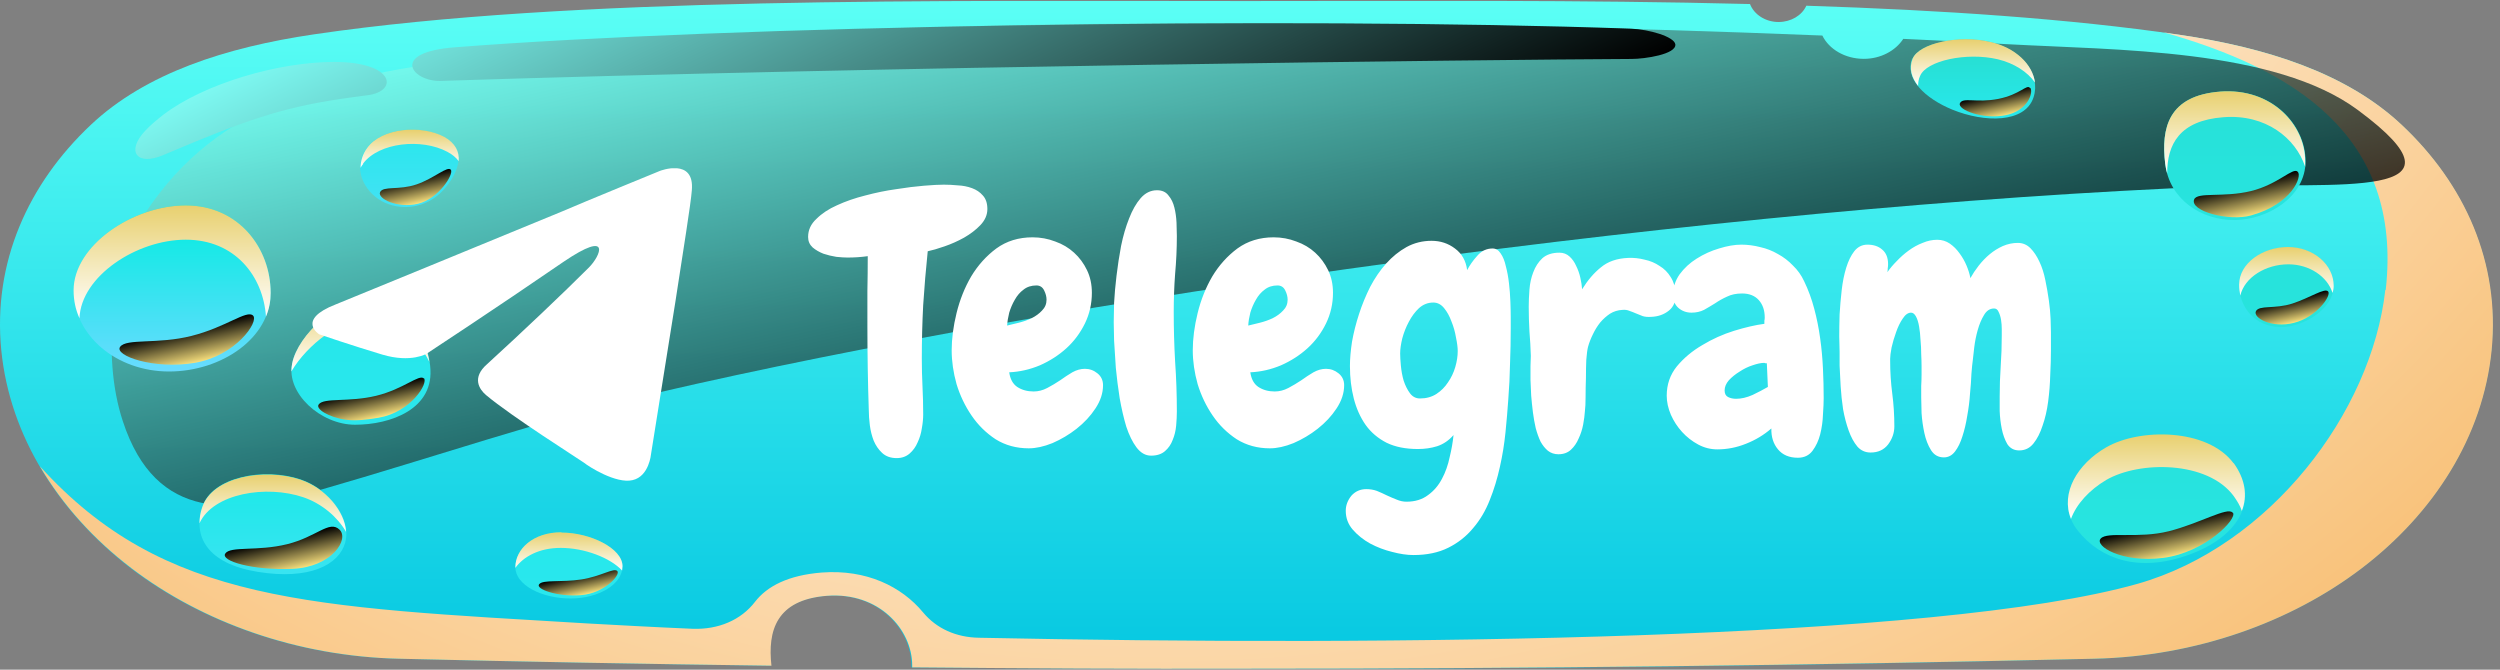 <svg width="112" height="30" viewBox="0 0 112 30" fill="none" xmlns="http://www.w3.org/2000/svg">
<rect x="0" y="0" width="112" height="30" fill="#808080" stroke="none"/>
<path fill-rule="evenodd" clip-rule="evenodd" d="M55.824 29.958C50.833 29.958 45.823 29.943 40.832 29.898C40.832 29.869 40.832 29.839 40.832 29.809C40.832 28.198 39.343 26.514 37.013 26.692C34.736 26.871 34.369 28.258 34.526 29.824C28.974 29.749 23.404 29.645 17.835 29.511C13.298 29.406 9.042 27.885 5.854 25.455C2.649 22.98 0.442 19.565 0.057 15.688C-0.328 11.752 1.266 8.233 4.068 5.594C6.537 3.268 10.128 2.12 14.069 1.538C25.611 -0.162 42.023 0.047 55.824 0.047C63.005 0.047 70.87 -0.013 78.401 0.181C78.576 0.643 79.084 0.986 79.68 0.986C80.24 0.986 80.73 0.688 80.923 0.256C86.966 0.45 92.71 0.837 97.597 1.553C101.538 2.134 105.129 3.268 107.598 5.609C110.401 8.248 111.994 11.767 111.609 15.688C111.224 19.565 109.017 22.995 105.794 25.455C102.606 27.885 98.35 29.406 93.814 29.511C81.133 29.824 68.487 29.973 55.842 29.958H55.824Z" fill="url(#paint0_linear_0_10293)"/>
<path style="mix-blend-mode:multiply" fill-rule="evenodd" clip-rule="evenodd" d="M106.862 12.989C106.249 18.477 101.695 24.471 95.758 26.156C86.79 28.69 62.427 28.959 43.861 28.571C42.828 28.556 41.952 28.154 41.356 27.438C40.393 26.275 38.817 25.5 36.82 25.649C35.314 25.768 34.368 26.26 33.825 26.961C33.195 27.781 32.179 28.213 31.023 28.169C29.254 28.094 27.677 28.005 26.311 27.93C13.841 27.184 7.36 27.035 1.79 20.892C2.806 22.622 4.208 24.172 5.889 25.455C9.077 27.885 13.333 29.406 17.869 29.511C23.439 29.645 29.009 29.749 34.561 29.824C34.386 28.258 34.771 26.871 37.048 26.692C39.377 26.514 40.866 28.198 40.866 29.809C40.866 29.839 40.866 29.868 40.866 29.898C45.858 29.943 50.867 29.973 55.859 29.958C68.522 29.958 81.15 29.809 93.831 29.511C98.367 29.406 102.623 27.885 105.811 25.455C109.034 22.994 111.241 19.565 111.626 15.688C112.011 11.752 110.418 8.248 107.615 5.609C105.146 3.283 101.555 2.134 97.614 1.553C97.386 1.523 97.159 1.493 96.931 1.448C102.606 3.059 107.668 5.981 106.88 12.989H106.862Z" fill="url(#paint1_radial_0_10293)"/>
<path style="mix-blend-mode:screen" opacity="0.75" fill-rule="evenodd" clip-rule="evenodd" d="M6.52 9.525C5.066 11.717 4.506 15.862 5.504 18.874C6.993 23.407 10.461 23.064 14.402 21.931C19.393 20.499 24.35 18.784 29.464 17.592C47.592 13.387 76.579 9.256 99.349 8.347C104.673 8.138 111.154 9.018 105.636 4.932C101.923 2.174 94.795 2.248 89.926 1.98C88.454 1.891 86.895 1.816 85.267 1.741C84.916 2.278 84.251 2.636 83.498 2.636C82.657 2.636 81.939 2.204 81.641 1.592C62.883 0.832 37.276 0.608 21.618 2.547C14.664 3.426 9.778 4.619 6.52 9.525Z" fill="url(#paint2_linear_0_10293)"/>
<path style="mix-blend-mode:screen" fill-rule="evenodd" clip-rule="evenodd" d="M14.962 2.775C12.475 2.775 9.147 3.745 7.308 5.146C7.028 5.37 6.748 5.594 6.502 5.862C5.644 6.771 6.117 7.457 7.308 6.95C11.021 5.37 12.58 4.848 15.172 4.445C15.575 4.386 15.995 4.326 16.468 4.266C17.869 4.088 17.677 2.775 14.98 2.775H14.962ZM20.374 2.119C17.432 2.343 18.465 3.655 19.726 3.625C39.5 2.984 66.683 2.671 73.094 2.641C73.689 2.641 75.108 2.432 75.055 1.985C75.003 1.642 73.882 1.314 73.059 1.284C57.576 0.733 32.565 1.165 20.374 2.119Z" fill="url(#paint3_linear_0_10293)"/>
<path fill-rule="evenodd" clip-rule="evenodd" d="M8.324 9.202C10.688 9.202 12.125 11.111 12.125 13.124C12.125 15.137 9.935 16.643 7.571 16.643C5.206 16.643 3.297 15.017 3.297 13.004C3.297 10.991 5.96 9.202 8.324 9.202Z" fill="url(#paint4_linear_0_10293)"/>
<path fill-rule="evenodd" clip-rule="evenodd" d="M19.884 6.13C20.917 6.682 20.602 7.711 19.831 8.546C19.06 9.366 17.904 9.456 17.099 9.008C16.293 8.561 15.768 7.502 16.433 6.623C17.081 5.743 18.85 5.579 19.884 6.13Z" fill="url(#paint5_linear_0_10293)"/>
<path fill-rule="evenodd" clip-rule="evenodd" d="M15.47 24.292C15.19 25.321 13.841 25.992 11.547 25.619C9.252 25.246 8.639 24.009 9.06 22.711C9.515 21.34 11.845 20.937 13.456 21.474C14.787 21.921 15.75 23.263 15.47 24.277V24.292Z" fill="url(#paint6_linear_0_10293)"/>
<path fill-rule="evenodd" clip-rule="evenodd" d="M16.416 13.407C17.642 13.437 19.061 14.451 19.271 16.389C19.498 18.342 17.467 19.028 15.908 19.028C14.349 19.028 12.808 17.597 13.088 16.285C13.351 14.973 15.19 13.392 16.416 13.407Z" fill="url(#paint7_linear_0_10293)"/>
<path fill-rule="evenodd" clip-rule="evenodd" d="M25.155 23.845C23.877 23.845 23.088 24.605 23.088 25.41C23.088 26.215 24.279 26.812 25.558 26.812C26.837 26.812 27.888 26.171 27.888 25.365C27.888 24.56 26.434 23.859 25.155 23.859V23.845Z" fill="url(#paint8_linear_0_10293)"/>
<path style="mix-blend-mode:multiply" fill-rule="evenodd" clip-rule="evenodd" d="M3.56 14.257C3.63 12.378 6.117 10.738 8.324 10.738C10.531 10.738 11.792 12.378 11.915 14.182C12.055 13.854 12.125 13.496 12.125 13.124C12.125 11.111 10.688 9.202 8.324 9.202C5.96 9.202 3.297 10.991 3.297 13.004C3.297 13.452 3.385 13.869 3.56 14.257Z" fill="url(#paint9_linear_0_10293)"/>
<path style="mix-blend-mode:multiply" fill-rule="evenodd" clip-rule="evenodd" d="M16.416 13.407C15.19 13.377 13.351 14.958 13.088 16.285C13.07 16.404 13.053 16.523 13.053 16.642C13.771 15.42 15.312 14.272 16.433 14.287C17.466 14.316 18.622 14.958 19.235 16.21C18.938 14.391 17.589 13.437 16.398 13.422L16.416 13.407Z" fill="url(#paint10_linear_0_10293)"/>
<path style="mix-blend-mode:multiply" fill-rule="evenodd" clip-rule="evenodd" d="M16.258 7.338C16.976 6.369 18.903 6.19 20.041 6.801C20.269 6.921 20.427 7.055 20.549 7.219C20.584 6.801 20.409 6.414 19.901 6.13C18.868 5.579 17.099 5.728 16.451 6.622C16.24 6.906 16.153 7.219 16.153 7.517C16.188 7.457 16.223 7.398 16.275 7.338H16.258Z" fill="url(#paint11_linear_0_10293)"/>
<path style="mix-blend-mode:multiply" fill-rule="evenodd" clip-rule="evenodd" d="M13.456 21.488C11.844 20.952 9.515 21.354 9.06 22.726C8.972 22.965 8.937 23.218 8.937 23.442C9.55 22.1 11.932 21.712 13.596 22.279C14.419 22.562 15.12 23.158 15.505 23.829C15.453 22.905 14.577 21.861 13.456 21.488Z" fill="url(#paint12_linear_0_10293)"/>
<path style="mix-blend-mode:multiply" fill-rule="evenodd" clip-rule="evenodd" d="M25.155 23.845C23.877 23.845 23.088 24.605 23.088 25.41C23.088 25.41 23.088 25.425 23.088 25.44C23.456 24.933 24.157 24.545 25.12 24.545C26.171 24.545 27.327 24.978 27.87 25.559C27.87 25.5 27.888 25.425 27.888 25.365C27.888 24.56 26.434 23.859 25.155 23.859V23.845Z" fill="url(#paint13_linear_0_10293)"/>
<path style="mix-blend-mode:screen" fill-rule="evenodd" clip-rule="evenodd" d="M11.336 14.137C11.617 14.406 10.566 15.942 8.727 16.255C6.888 16.568 5.101 15.927 5.381 15.539C5.662 15.151 7.063 15.435 8.587 15.047C10.128 14.659 11.056 13.869 11.336 14.137Z" fill="url(#paint14_linear_0_10293)"/>
<path style="mix-blend-mode:screen" fill-rule="evenodd" clip-rule="evenodd" d="M18.99 16.941C19.201 17.149 18.43 18.462 16.959 18.715C16.433 18.805 15.943 18.864 15.505 18.805C14.717 18.7 14.121 18.312 14.279 18.119C14.507 17.805 15.627 18.029 16.854 17.731C18.08 17.433 18.78 16.747 18.99 16.956V16.941Z" fill="url(#paint15_linear_0_10293)"/>
<path style="mix-blend-mode:screen" fill-rule="evenodd" clip-rule="evenodd" d="M20.199 7.607C20.339 7.801 19.656 8.904 18.728 9.128C17.8 9.351 16.889 8.889 17.029 8.606C17.169 8.322 17.87 8.531 18.658 8.263C19.446 7.994 20.059 7.413 20.199 7.607Z" fill="url(#paint16_linear_0_10293)"/>
<path style="mix-blend-mode:screen" fill-rule="evenodd" clip-rule="evenodd" d="M15.207 23.725C15.663 24.157 14.874 25.41 13.088 25.485C11.301 25.559 9.865 25.127 10.093 24.799C10.32 24.456 11.529 24.709 12.86 24.381C14.191 24.053 14.752 23.293 15.207 23.725Z" fill="url(#paint17_linear_0_10293)"/>
<path style="mix-blend-mode:screen" fill-rule="evenodd" clip-rule="evenodd" d="M27.66 25.589C27.8 25.753 27.1 26.573 26.031 26.663C24.963 26.752 23.965 26.379 24.157 26.171C24.332 25.962 25.138 26.096 26.031 25.962C26.925 25.828 27.52 25.41 27.66 25.589Z" fill="url(#paint18_linear_0_10293)"/>
<path fill-rule="evenodd" clip-rule="evenodd" d="M99.471 4.103C97.141 4.282 96.809 5.728 97.001 7.338C97.194 8.949 98.63 9.873 100.119 9.858C101.59 9.843 103.289 8.829 103.289 7.219C103.289 5.609 101.8 3.924 99.471 4.103Z" fill="url(#paint19_linear_0_10293)"/>
<path fill-rule="evenodd" clip-rule="evenodd" d="M102.134 14.645C100.995 14.645 100.312 13.72 100.312 12.766C100.312 11.811 101.363 11.081 102.501 11.081C103.64 11.081 104.551 11.871 104.551 12.825C104.551 13.78 103.272 14.659 102.134 14.659V14.645Z" fill="url(#paint20_linear_0_10293)"/>
<path fill-rule="evenodd" clip-rule="evenodd" d="M85.687 2.626C85.967 1.94 87.771 1.553 89.172 1.881C90.573 2.224 91.449 3.327 91.099 4.371C90.713 5.519 88.909 5.504 87.456 4.908C86.265 4.416 85.301 3.536 85.669 2.611L85.687 2.626Z" fill="url(#paint21_linear_0_10293)"/>
<path style="mix-blend-mode:multiply" fill-rule="evenodd" clip-rule="evenodd" d="M86.02 3.402C86.3 2.716 88.104 2.328 89.505 2.656C90.241 2.835 90.836 3.223 91.169 3.7C91.064 2.88 90.293 2.134 89.172 1.881C87.771 1.538 85.967 1.941 85.687 2.627C85.512 3.059 85.634 3.476 85.932 3.849C85.932 3.7 85.95 3.551 86.02 3.402Z" fill="url(#paint22_linear_0_10293)"/>
<path style="mix-blend-mode:multiply" fill-rule="evenodd" clip-rule="evenodd" d="M99.471 4.103C97.141 4.282 96.809 5.728 97.001 7.338C97.019 7.487 97.054 7.637 97.089 7.771C97.089 6.474 97.632 5.4 99.611 5.251C101.503 5.102 102.851 6.19 103.272 7.473C103.272 7.383 103.272 7.309 103.272 7.219C103.272 5.609 101.783 3.924 99.453 4.103H99.471Z" fill="url(#paint23_linear_0_10293)"/>
<path style="mix-blend-mode:multiply" fill-rule="evenodd" clip-rule="evenodd" d="M102.501 11.066C101.363 11.066 100.312 11.796 100.312 12.751C100.312 12.915 100.33 13.079 100.365 13.243C100.557 12.423 101.503 11.841 102.519 11.841C103.465 11.841 104.27 12.393 104.498 13.124C104.533 13.019 104.551 12.915 104.551 12.81C104.551 11.841 103.622 11.066 102.501 11.066Z" fill="url(#paint24_linear_0_10293)"/>
<path style="mix-blend-mode:screen" fill-rule="evenodd" clip-rule="evenodd" d="M90.959 3.939C91.099 4.132 90.871 4.953 89.855 5.161C88.84 5.37 87.666 4.908 87.806 4.624C87.946 4.341 88.542 4.624 89.523 4.431C90.504 4.237 90.801 3.76 90.941 3.939H90.959Z" fill="url(#paint25_linear_0_10293)"/>
<path style="mix-blend-mode:screen" fill-rule="evenodd" clip-rule="evenodd" d="M102.939 7.696C103.15 7.905 102.677 9.142 100.855 9.649C99.857 9.933 98.088 9.456 98.298 8.934C98.438 8.591 99.612 8.859 100.838 8.561C102.064 8.263 102.729 7.472 102.939 7.696Z" fill="url(#paint26_linear_0_10293)"/>
<path style="mix-blend-mode:screen" fill-rule="evenodd" clip-rule="evenodd" d="M104.305 13.064C104.446 13.258 103.78 14.212 102.764 14.466C101.748 14.719 100.925 14.227 101.065 13.944C101.205 13.66 101.906 13.854 102.694 13.601C103.482 13.347 104.165 12.87 104.305 13.064Z" fill="url(#paint27_linear_0_10293)"/>
<path fill-rule="evenodd" clip-rule="evenodd" d="M93.096 23.785C92.08 22.517 92.868 20.907 94.357 20.042C95.846 19.177 98.893 19.177 100.067 20.758C101.24 22.338 100.347 24.023 98.088 24.843C95.828 25.678 94.112 25.052 93.096 23.785Z" fill="url(#paint28_linear_0_10293)"/>
<path style="mix-blend-mode:multiply" fill-rule="evenodd" clip-rule="evenodd" d="M100.067 20.758C98.893 19.177 95.846 19.177 94.357 20.042C93.061 20.788 92.308 22.085 92.78 23.248C93.026 22.577 93.604 21.951 94.357 21.503C95.846 20.639 98.893 20.639 100.067 22.219C100.224 22.443 100.364 22.666 100.434 22.89C100.697 22.219 100.592 21.474 100.067 20.743V20.758Z" fill="url(#paint29_linear_0_10293)"/>
<path style="mix-blend-mode:screen" fill-rule="evenodd" clip-rule="evenodd" d="M100.032 22.965C100.259 23.233 98.788 24.754 96.914 24.993C95.057 25.231 93.814 24.456 94.112 24.128C94.409 23.8 95.793 24.143 97.159 23.8C98.525 23.457 99.804 22.696 100.014 22.965H100.032Z" fill="url(#paint30_linear_0_10293)"/>
<g clip-path="url(#clip0_0_10293)">
<path d="M15.041 13.637C15.041 13.637 22.562 10.559 25.171 9.477C26.173 9.043 29.563 7.657 29.563 7.657C29.563 7.657 31.125 7.048 30.994 8.525C30.949 9.133 30.604 11.253 30.253 13.546C29.732 16.793 29.166 20.344 29.166 20.344C29.166 20.344 29.082 21.341 28.34 21.51C27.599 21.685 26.382 20.907 26.167 20.732C25.992 20.603 22.907 18.653 21.776 17.7C21.47 17.441 21.125 16.922 21.821 16.314C23.383 14.888 25.256 13.113 26.382 11.985C26.903 11.467 27.423 10.255 25.25 11.726C22.166 13.845 19.122 15.84 19.122 15.84C19.122 15.84 18.425 16.274 17.124 15.885C15.822 15.496 14.3 14.978 14.3 14.978C14.3 14.978 13.259 14.33 15.041 13.637Z" fill="white"/>
</g>
<path d="M44.234 9.366C44.234 9.627 44.13 9.866 43.922 10.085C43.724 10.293 43.479 10.481 43.188 10.648C42.906 10.804 42.615 10.934 42.312 11.038C42.01 11.143 41.76 11.215 41.562 11.257C41.479 12.059 41.411 12.861 41.359 13.663C41.318 14.455 41.297 15.252 41.297 16.054C41.297 16.481 41.307 16.903 41.328 17.32C41.349 17.736 41.359 18.153 41.359 18.57C41.359 18.757 41.339 18.965 41.297 19.195C41.266 19.413 41.203 19.622 41.109 19.82C41.026 20.017 40.906 20.184 40.75 20.32C40.594 20.455 40.401 20.523 40.172 20.523C39.901 20.523 39.682 20.445 39.516 20.288C39.359 20.142 39.234 19.96 39.141 19.741C39.057 19.523 39 19.294 38.969 19.054C38.938 18.804 38.922 18.58 38.922 18.382C38.901 17.757 38.885 17.132 38.875 16.507C38.865 15.872 38.859 15.236 38.859 14.601C38.859 14.07 38.859 13.549 38.859 13.038C38.87 12.528 38.875 12.007 38.875 11.476C38.729 11.497 38.578 11.512 38.422 11.523C38.276 11.533 38.125 11.538 37.969 11.538C37.844 11.538 37.677 11.528 37.469 11.507C37.271 11.476 37.078 11.429 36.891 11.367C36.703 11.293 36.542 11.2 36.406 11.085C36.271 10.96 36.203 10.804 36.203 10.617C36.203 10.304 36.328 10.033 36.578 9.804C36.818 9.564 37.125 9.361 37.5 9.195C37.885 9.018 38.307 8.872 38.766 8.757C39.234 8.632 39.693 8.538 40.141 8.476C40.599 8.403 41.016 8.351 41.391 8.32C41.776 8.288 42.073 8.273 42.281 8.273C42.479 8.273 42.688 8.283 42.906 8.304C43.135 8.314 43.349 8.356 43.547 8.429C43.745 8.502 43.906 8.611 44.031 8.757C44.167 8.903 44.234 9.106 44.234 9.366ZM49.416 17.257C49.416 17.611 49.302 17.96 49.072 18.304C48.854 18.637 48.572 18.939 48.229 19.21C47.895 19.471 47.536 19.684 47.151 19.851C46.765 20.007 46.411 20.085 46.088 20.085C45.536 20.085 45.041 19.95 44.604 19.679C44.177 19.398 43.817 19.044 43.526 18.616C43.234 18.189 43.01 17.721 42.854 17.21C42.708 16.689 42.635 16.184 42.635 15.695C42.635 15.174 42.708 14.617 42.854 14.023C43 13.429 43.218 12.882 43.51 12.382C43.812 11.882 44.187 11.465 44.635 11.132C45.093 10.799 45.635 10.632 46.26 10.632C46.614 10.632 46.953 10.695 47.276 10.82C47.599 10.934 47.88 11.101 48.119 11.32C48.359 11.538 48.552 11.799 48.697 12.101C48.843 12.403 48.916 12.742 48.916 13.117C48.916 13.606 48.812 14.064 48.604 14.492C48.395 14.918 48.119 15.288 47.776 15.601C47.432 15.913 47.036 16.169 46.588 16.366C46.14 16.554 45.682 16.658 45.213 16.679C45.255 16.981 45.375 17.2 45.572 17.335C45.781 17.471 46.026 17.538 46.307 17.538C46.515 17.538 46.718 17.486 46.916 17.382C47.114 17.278 47.307 17.163 47.494 17.038C47.682 16.903 47.864 16.783 48.041 16.679C48.229 16.575 48.416 16.523 48.604 16.523C48.812 16.523 49 16.59 49.166 16.726C49.333 16.861 49.416 17.038 49.416 17.257ZM46.885 13.429C46.885 13.293 46.849 13.153 46.776 13.007C46.703 12.861 46.588 12.788 46.432 12.788C46.203 12.788 46.01 12.851 45.854 12.976C45.697 13.09 45.567 13.242 45.463 13.429C45.359 13.606 45.276 13.799 45.213 14.007C45.161 14.215 45.13 14.408 45.119 14.585C45.265 14.554 45.437 14.512 45.635 14.46C45.843 14.408 46.036 14.34 46.213 14.257C46.401 14.163 46.557 14.049 46.682 13.913C46.817 13.778 46.885 13.617 46.885 13.429ZM52.723 10.57C52.723 11.132 52.697 11.7 52.645 12.273C52.603 12.835 52.583 13.403 52.583 13.976C52.583 14.715 52.603 15.455 52.645 16.195C52.697 16.934 52.723 17.679 52.723 18.429C52.723 18.616 52.713 18.83 52.692 19.07C52.671 19.299 52.619 19.512 52.536 19.71C52.463 19.908 52.348 20.075 52.192 20.21C52.036 20.346 51.827 20.413 51.567 20.413C51.317 20.413 51.098 20.288 50.911 20.038C50.733 19.799 50.583 19.491 50.458 19.116C50.343 18.731 50.244 18.304 50.161 17.835C50.088 17.366 50.03 16.913 49.989 16.476C49.958 16.028 49.931 15.622 49.911 15.257C49.9 14.882 49.895 14.606 49.895 14.429C49.895 14.231 49.9 13.945 49.911 13.57C49.931 13.195 49.968 12.788 50.02 12.351C50.072 11.913 50.14 11.471 50.223 11.023C50.317 10.564 50.437 10.153 50.583 9.788C50.728 9.413 50.9 9.111 51.098 8.882C51.306 8.643 51.551 8.523 51.833 8.523C52.062 8.523 52.233 8.601 52.348 8.757C52.473 8.903 52.562 9.085 52.614 9.304C52.666 9.512 52.697 9.736 52.708 9.976C52.718 10.205 52.723 10.403 52.723 10.57ZM60.218 17.257C60.218 17.611 60.103 17.96 59.874 18.304C59.655 18.637 59.374 18.939 59.03 19.21C58.697 19.471 58.337 19.684 57.952 19.851C57.566 20.007 57.212 20.085 56.889 20.085C56.337 20.085 55.843 19.95 55.405 19.679C54.978 19.398 54.618 19.044 54.327 18.616C54.035 18.189 53.811 17.721 53.655 17.21C53.509 16.689 53.436 16.184 53.436 15.695C53.436 15.174 53.509 14.617 53.655 14.023C53.801 13.429 54.02 12.882 54.311 12.382C54.613 11.882 54.988 11.465 55.436 11.132C55.895 10.799 56.436 10.632 57.061 10.632C57.415 10.632 57.754 10.695 58.077 10.82C58.4 10.934 58.681 11.101 58.921 11.32C59.16 11.538 59.353 11.799 59.499 12.101C59.645 12.403 59.718 12.742 59.718 13.117C59.718 13.606 59.613 14.064 59.405 14.492C59.197 14.918 58.921 15.288 58.577 15.601C58.233 15.913 57.837 16.169 57.389 16.366C56.941 16.554 56.483 16.658 56.014 16.679C56.056 16.981 56.176 17.2 56.374 17.335C56.582 17.471 56.827 17.538 57.108 17.538C57.316 17.538 57.52 17.486 57.718 17.382C57.915 17.278 58.108 17.163 58.296 17.038C58.483 16.903 58.665 16.783 58.843 16.679C59.03 16.575 59.218 16.523 59.405 16.523C59.613 16.523 59.801 16.59 59.968 16.726C60.134 16.861 60.218 17.038 60.218 17.257ZM57.686 13.429C57.686 13.293 57.65 13.153 57.577 13.007C57.504 12.861 57.389 12.788 57.233 12.788C57.004 12.788 56.811 12.851 56.655 12.976C56.499 13.09 56.368 13.242 56.264 13.429C56.16 13.606 56.077 13.799 56.014 14.007C55.962 14.215 55.931 14.408 55.921 14.585C56.066 14.554 56.238 14.512 56.436 14.46C56.645 14.408 56.837 14.34 57.014 14.257C57.202 14.163 57.358 14.049 57.483 13.913C57.618 13.778 57.686 13.617 57.686 13.429ZM67.681 14.71C67.681 15.242 67.67 15.773 67.649 16.304C67.639 16.835 67.613 17.366 67.571 17.898C67.54 18.356 67.498 18.846 67.446 19.366C67.394 19.887 67.311 20.403 67.196 20.913C67.082 21.434 66.931 21.929 66.743 22.398C66.556 22.877 66.306 23.299 65.993 23.663C65.691 24.028 65.321 24.32 64.884 24.538C64.446 24.757 63.925 24.866 63.321 24.866C63.04 24.866 62.722 24.82 62.368 24.726C62.024 24.642 61.696 24.517 61.384 24.351C61.082 24.184 60.821 23.976 60.602 23.726C60.394 23.486 60.29 23.205 60.29 22.882C60.29 22.642 60.373 22.419 60.54 22.21C60.717 22.012 60.941 21.913 61.212 21.913C61.379 21.913 61.535 21.939 61.681 21.991C61.837 22.054 61.988 22.122 62.134 22.195C62.29 22.267 62.436 22.33 62.571 22.382C62.717 22.445 62.863 22.476 63.009 22.476C63.394 22.476 63.717 22.377 63.977 22.179C64.238 21.991 64.446 21.747 64.603 21.445C64.759 21.153 64.873 20.83 64.946 20.476C65.03 20.132 65.087 19.804 65.118 19.491C64.91 19.731 64.665 19.898 64.384 19.991C64.113 20.075 63.827 20.116 63.524 20.116C62.972 20.116 62.504 20.023 62.118 19.835C61.733 19.637 61.42 19.372 61.181 19.038C60.941 18.695 60.764 18.299 60.649 17.851C60.535 17.403 60.477 16.919 60.477 16.398C60.477 16.075 60.509 15.71 60.571 15.304C60.644 14.898 60.748 14.486 60.884 14.07C61.019 13.653 61.186 13.247 61.384 12.851C61.592 12.455 61.832 12.106 62.102 11.804C62.373 11.502 62.675 11.257 63.009 11.07C63.352 10.882 63.727 10.788 64.134 10.788C64.53 10.788 64.879 10.903 65.181 11.132C65.493 11.361 65.675 11.684 65.728 12.101C65.842 11.882 65.993 11.668 66.181 11.46C66.368 11.242 66.597 11.132 66.868 11.132C67.014 11.132 67.134 11.205 67.228 11.351C67.332 11.497 67.41 11.689 67.462 11.929C67.524 12.158 67.571 12.413 67.603 12.695C67.634 12.965 67.655 13.236 67.665 13.507C67.675 13.768 67.681 14.007 67.681 14.226C67.681 14.445 67.681 14.606 67.681 14.71ZM65.306 15.726C65.306 15.57 65.28 15.367 65.228 15.117C65.186 14.867 65.118 14.627 65.024 14.398C64.941 14.168 64.832 13.971 64.696 13.804C64.561 13.637 64.399 13.554 64.212 13.554C63.972 13.554 63.759 13.637 63.571 13.804C63.394 13.971 63.243 14.174 63.118 14.413C62.993 14.643 62.894 14.893 62.821 15.163C62.759 15.424 62.727 15.648 62.727 15.835C62.727 15.971 62.738 16.153 62.759 16.382C62.78 16.611 62.821 16.835 62.884 17.054C62.957 17.273 63.05 17.46 63.165 17.616C63.28 17.773 63.431 17.851 63.618 17.851C63.899 17.851 64.144 17.783 64.353 17.648C64.561 17.512 64.733 17.34 64.868 17.132C65.014 16.924 65.123 16.695 65.196 16.445C65.269 16.195 65.306 15.955 65.306 15.726ZM73.972 14.195C73.826 14.205 73.701 14.195 73.597 14.163C73.493 14.122 73.388 14.08 73.284 14.038C73.191 13.997 73.097 13.96 73.003 13.929C72.909 13.887 72.805 13.872 72.691 13.882C72.482 13.893 72.295 13.95 72.128 14.054C71.972 14.158 71.826 14.288 71.691 14.445C71.566 14.601 71.456 14.778 71.362 14.976C71.269 15.163 71.196 15.351 71.144 15.538C71.112 15.663 71.087 15.856 71.066 16.116C71.055 16.366 71.05 16.637 71.05 16.929C71.04 17.231 71.034 17.517 71.034 17.788C71.034 18.059 71.024 18.273 71.003 18.429C70.993 18.596 70.967 18.794 70.925 19.023C70.883 19.241 70.816 19.45 70.722 19.648C70.638 19.846 70.524 20.012 70.378 20.148C70.232 20.283 70.045 20.351 69.816 20.351C69.638 20.351 69.482 20.299 69.347 20.195C69.222 20.09 69.112 19.955 69.019 19.788C68.935 19.611 68.862 19.408 68.8 19.179C68.748 18.95 68.706 18.715 68.675 18.476C68.644 18.226 68.618 17.976 68.597 17.726C68.587 17.476 68.576 17.241 68.566 17.023C68.566 16.794 68.566 16.585 68.566 16.398C68.576 16.21 68.581 16.059 68.581 15.945C68.571 15.58 68.55 15.215 68.519 14.851C68.498 14.476 68.487 14.106 68.487 13.742C68.487 13.512 68.498 13.257 68.519 12.976C68.54 12.695 68.597 12.434 68.691 12.195C68.784 11.945 68.92 11.736 69.097 11.57C69.284 11.403 69.54 11.32 69.862 11.32C70.04 11.32 70.191 11.377 70.316 11.492C70.441 11.606 70.54 11.747 70.612 11.913C70.696 12.08 70.758 12.257 70.8 12.445C70.842 12.632 70.868 12.804 70.878 12.96C71.128 12.554 71.409 12.226 71.722 11.976C72.034 11.715 72.441 11.575 72.941 11.554C73.191 11.543 73.435 11.57 73.675 11.632C73.925 11.684 74.149 11.778 74.347 11.913C74.555 12.038 74.722 12.205 74.847 12.413C74.982 12.622 75.055 12.867 75.066 13.148C75.087 13.481 74.987 13.736 74.769 13.913C74.55 14.09 74.284 14.184 73.972 14.195ZM81.701 17.835C81.701 18.023 81.69 18.267 81.669 18.57C81.659 18.872 81.617 19.169 81.544 19.46C81.472 19.741 81.357 19.986 81.201 20.195C81.044 20.403 80.826 20.507 80.544 20.507C80.159 20.507 79.862 20.382 79.654 20.132C79.445 19.882 79.347 19.57 79.357 19.195C79.023 19.486 78.643 19.715 78.216 19.882C77.8 20.049 77.373 20.132 76.935 20.132C76.633 20.132 76.347 20.059 76.076 19.913C75.805 19.767 75.565 19.58 75.357 19.351C75.148 19.122 74.982 18.866 74.857 18.585C74.732 18.294 74.669 18.007 74.669 17.726C74.669 17.226 74.82 16.788 75.123 16.413C75.435 16.038 75.815 15.721 76.263 15.46C76.711 15.189 77.185 14.976 77.685 14.82C78.195 14.663 78.648 14.559 79.044 14.507C79.044 14.455 79.044 14.408 79.044 14.367C79.055 14.325 79.06 14.278 79.06 14.226C79.06 13.903 78.972 13.643 78.794 13.445C78.617 13.247 78.367 13.148 78.044 13.148C77.784 13.148 77.56 13.195 77.373 13.288C77.185 13.372 77.008 13.471 76.841 13.585C76.675 13.689 76.508 13.788 76.341 13.882C76.175 13.965 75.987 14.007 75.779 14.007C75.55 14.007 75.352 13.934 75.185 13.788C75.029 13.643 74.951 13.455 74.951 13.226C74.951 12.882 75.05 12.57 75.248 12.288C75.456 12.007 75.711 11.773 76.013 11.585C76.326 11.387 76.659 11.236 77.013 11.132C77.378 11.018 77.711 10.96 78.013 10.96C78.294 10.96 78.576 10.997 78.857 11.07C79.138 11.132 79.404 11.236 79.654 11.382C79.904 11.518 80.128 11.689 80.326 11.898C80.534 12.096 80.701 12.33 80.826 12.601C81.013 12.986 81.164 13.398 81.279 13.835C81.393 14.262 81.482 14.705 81.544 15.163C81.607 15.611 81.648 16.064 81.669 16.523C81.69 16.971 81.701 17.408 81.701 17.835ZM79.201 17.335L79.154 16.273C79.133 16.273 79.112 16.273 79.091 16.273C79.07 16.262 79.05 16.257 79.029 16.257C78.893 16.257 78.722 16.294 78.513 16.366C78.315 16.429 78.123 16.523 77.935 16.648C77.748 16.762 77.586 16.892 77.451 17.038C77.326 17.184 77.263 17.335 77.263 17.491C77.263 17.637 77.315 17.736 77.419 17.788C77.523 17.84 77.643 17.866 77.779 17.866C78.008 17.866 78.253 17.809 78.513 17.695C78.773 17.57 79.003 17.45 79.201 17.335ZM91.882 14.882C91.882 15.08 91.882 15.351 91.882 15.695C91.882 16.028 91.872 16.392 91.851 16.788C91.841 17.184 91.81 17.585 91.757 17.991C91.705 18.387 91.622 18.747 91.507 19.07C91.403 19.392 91.268 19.658 91.101 19.866C90.935 20.075 90.721 20.179 90.461 20.179C90.231 20.179 90.054 20.085 89.929 19.898C89.815 19.7 89.731 19.471 89.679 19.21C89.627 18.95 89.596 18.684 89.586 18.413C89.586 18.142 89.586 17.929 89.586 17.773C89.586 17.304 89.601 16.846 89.632 16.398C89.664 15.95 89.679 15.492 89.679 15.023C89.679 14.971 89.679 14.877 89.679 14.742C89.679 14.606 89.669 14.471 89.648 14.335C89.627 14.2 89.591 14.08 89.539 13.976C89.497 13.872 89.429 13.82 89.336 13.82C89.148 13.82 88.997 13.918 88.882 14.117C88.768 14.304 88.674 14.528 88.601 14.788C88.528 15.049 88.476 15.309 88.445 15.57C88.414 15.82 88.393 16.007 88.382 16.132C88.362 16.267 88.341 16.471 88.32 16.741C88.31 17.012 88.289 17.309 88.257 17.632C88.237 17.955 88.195 18.288 88.132 18.632C88.08 18.965 88.007 19.273 87.914 19.554C87.83 19.825 87.721 20.049 87.586 20.226C87.45 20.403 87.284 20.491 87.086 20.491C86.836 20.491 86.643 20.382 86.507 20.163C86.372 19.945 86.273 19.689 86.211 19.398C86.148 19.106 86.106 18.809 86.086 18.507C86.075 18.205 86.07 17.971 86.07 17.804C86.07 17.627 86.07 17.455 86.07 17.288C86.08 17.122 86.086 16.95 86.086 16.773C86.086 16.7 86.086 16.58 86.086 16.413C86.086 16.247 86.08 16.064 86.07 15.867C86.07 15.658 86.06 15.445 86.039 15.226C86.028 15.007 86.007 14.809 85.976 14.632C85.945 14.445 85.898 14.293 85.836 14.179C85.773 14.064 85.7 14.007 85.617 14.007C85.481 14.007 85.356 14.096 85.242 14.273C85.127 14.439 85.028 14.643 84.945 14.882C84.862 15.111 84.794 15.34 84.742 15.57C84.7 15.799 84.679 15.965 84.679 16.07V16.163C84.679 16.663 84.711 17.153 84.773 17.632C84.836 18.111 84.867 18.601 84.867 19.101C84.867 19.392 84.773 19.663 84.586 19.913C84.398 20.153 84.138 20.273 83.804 20.273C83.565 20.273 83.367 20.184 83.211 20.007C83.054 19.82 82.924 19.58 82.82 19.288C82.716 18.997 82.632 18.679 82.57 18.335C82.518 17.981 82.481 17.637 82.461 17.304C82.44 16.96 82.424 16.653 82.414 16.382C82.414 16.101 82.414 15.893 82.414 15.757C82.414 15.601 82.409 15.372 82.398 15.07C82.398 14.768 82.403 14.439 82.414 14.085C82.435 13.731 82.466 13.372 82.507 13.007C82.549 12.632 82.617 12.293 82.711 11.992C82.804 11.689 82.924 11.445 83.07 11.257C83.226 11.059 83.424 10.96 83.664 10.96C83.935 10.96 84.153 11.033 84.32 11.179C84.497 11.325 84.586 11.543 84.586 11.835C84.586 11.898 84.58 11.96 84.57 12.023C84.57 12.085 84.565 12.143 84.554 12.195C84.669 12.028 84.81 11.861 84.976 11.695C85.143 11.518 85.32 11.361 85.507 11.226C85.705 11.08 85.914 10.965 86.132 10.882C86.351 10.788 86.57 10.742 86.789 10.742C86.997 10.742 87.185 10.799 87.351 10.913C87.518 11.028 87.664 11.174 87.789 11.351C87.914 11.518 88.018 11.7 88.101 11.898C88.185 12.096 88.242 12.283 88.273 12.46C88.377 12.273 88.502 12.085 88.648 11.898C88.804 11.7 88.971 11.528 89.148 11.382C89.325 11.236 89.518 11.117 89.726 11.023C89.945 10.929 90.169 10.882 90.398 10.882C90.617 10.882 90.804 10.96 90.961 11.117C91.117 11.273 91.252 11.476 91.367 11.726C91.481 11.965 91.57 12.242 91.632 12.554C91.695 12.856 91.747 13.158 91.789 13.46C91.83 13.752 91.856 14.028 91.867 14.288C91.877 14.538 91.882 14.736 91.882 14.882Z" fill="white"/>
<defs>
<linearGradient id="paint0_linear_0_10293" x1="55.824" y1="29.958" x2="55.824" y2="0.047" gradientUnits="userSpaceOnUse">
<stop stop-color="#05C7E1"/>
<stop offset="1" stop-color="#5BFFF5"/>
</linearGradient>
<radialGradient id="paint1_radial_0_10293" cx="0" cy="0" r="1" gradientUnits="userSpaceOnUse" gradientTransform="translate(51.638 -22.901) scale(107.944 91.895)">
<stop offset="0.26" stop-color="white"/>
<stop offset="1" stop-color="#F59F2E"/>
</radialGradient>
<linearGradient id="paint2_linear_0_10293" x1="58.504" y1="19.068" x2="53.034" y2="-4.948" gradientUnits="userSpaceOnUse">
<stop/>
<stop offset="1" stop-color="#7DF8E9"/>
</linearGradient>
<linearGradient id="paint3_linear_0_10293" x1="48.048" y1="15.45" x2="35.969" y2="-9.115" gradientUnits="userSpaceOnUse">
<stop/>
<stop offset="1" stop-color="#7DF8F1"/>
</linearGradient>
<linearGradient id="paint4_linear_0_10293" x1="7.711" y1="16.643" x2="7.711" y2="9.202" gradientUnits="userSpaceOnUse">
<stop stop-color="#69DBFF"/>
<stop offset="1" stop-color="#00EDDF"/>
</linearGradient>
<linearGradient id="paint5_linear_0_10293" x1="18.342" y1="9.277" x2="18.342" y2="5.817" gradientUnits="userSpaceOnUse">
<stop stop-color="#42E2F4"/>
<stop offset="1" stop-color="#28E7EC"/>
</linearGradient>
<linearGradient id="paint6_linear_0_10293" x1="12.23" y1="25.723" x2="12.23" y2="21.25" gradientUnits="userSpaceOnUse">
<stop stop-color="#39E4F1"/>
<stop offset="1" stop-color="#1BE9E8"/>
</linearGradient>
<linearGradient id="paint7_linear_0_10293" x1="16.171" y1="19.028" x2="16.171" y2="13.407" gradientUnits="userSpaceOnUse">
<stop stop-color="#2BE7ED"/>
<stop offset="1" stop-color="#24E7EA"/>
</linearGradient>
<linearGradient id="paint8_linear_0_10293" x1="25.488" y1="26.797" x2="25.488" y2="23.845" gradientUnits="userSpaceOnUse">
<stop stop-color="#2AE7ED"/>
<stop offset="1" stop-color="#25E8EC"/>
</linearGradient>
<linearGradient id="paint9_linear_0_10293" x1="7.711" y1="14.257" x2="7.711" y2="9.202" gradientUnits="userSpaceOnUse">
<stop stop-color="white"/>
<stop offset="1" stop-color="#E8D06F"/>
</linearGradient>
<linearGradient id="paint10_linear_0_10293" x1="16.153" y1="16.628" x2="16.153" y2="13.407" gradientUnits="userSpaceOnUse">
<stop stop-color="white"/>
<stop offset="1" stop-color="#E8D06F"/>
</linearGradient>
<linearGradient id="paint11_linear_0_10293" x1="18.342" y1="7.517" x2="18.342" y2="5.817" gradientUnits="userSpaceOnUse">
<stop stop-color="white"/>
<stop offset="1" stop-color="#E8D06F"/>
</linearGradient>
<linearGradient id="paint12_linear_0_10293" x1="12.23" y1="23.829" x2="12.23" y2="21.25" gradientUnits="userSpaceOnUse">
<stop stop-color="white"/>
<stop offset="1" stop-color="#E8D06F"/>
</linearGradient>
<linearGradient id="paint13_linear_0_10293" x1="25.488" y1="25.559" x2="25.488" y2="23.845" gradientUnits="userSpaceOnUse">
<stop stop-color="white"/>
<stop offset="1" stop-color="#E8D06F"/>
</linearGradient>
<linearGradient id="paint14_linear_0_10293" x1="8.779" y1="16.255" x2="8.43" y2="14.691" gradientUnits="userSpaceOnUse">
<stop stop-color="#F8E07D"/>
<stop offset="1"/>
</linearGradient>
<linearGradient id="paint15_linear_0_10293" x1="16.976" y1="18.7" x2="16.679" y2="17.394" gradientUnits="userSpaceOnUse">
<stop stop-color="#F8E07D"/>
<stop offset="1"/>
</linearGradient>
<linearGradient id="paint16_linear_0_10293" x1="18.903" y1="9.083" x2="18.631" y2="7.898" gradientUnits="userSpaceOnUse">
<stop stop-color="#F8E07D"/>
<stop offset="1"/>
</linearGradient>
<linearGradient id="paint17_linear_0_10293" x1="13.053" y1="25.559" x2="12.717" y2="24.086" gradientUnits="userSpaceOnUse">
<stop stop-color="#F8E07D"/>
<stop offset="1"/>
</linearGradient>
<linearGradient id="paint18_linear_0_10293" x1="26.136" y1="26.663" x2="25.916" y2="25.72" gradientUnits="userSpaceOnUse">
<stop stop-color="#F8E07D"/>
<stop offset="1"/>
</linearGradient>
<linearGradient id="paint19_linear_0_10293" x1="100.119" y1="9.858" x2="100.119" y2="4.088" gradientUnits="userSpaceOnUse">
<stop stop-color="#27E4DF"/>
<stop offset="1" stop-color="#27E1D7"/>
</linearGradient>
<linearGradient id="paint20_linear_0_10293" x1="102.431" y1="14.645" x2="102.431" y2="11.066" gradientUnits="userSpaceOnUse">
<stop stop-color="#27E3DD"/>
<stop offset="1" stop-color="#27E3DB"/>
</linearGradient>
<linearGradient id="paint21_linear_0_10293" x1="88.401" y1="5.31" x2="88.401" y2="1.762" gradientUnits="userSpaceOnUse">
<stop stop-color="#28E8ED"/>
<stop offset="1" stop-color="#26DDCC"/>
</linearGradient>
<linearGradient id="paint22_linear_0_10293" x1="88.402" y1="3.849" x2="88.402" y2="1.762" gradientUnits="userSpaceOnUse">
<stop stop-color="white"/>
<stop offset="1" stop-color="#E8D06F"/>
</linearGradient>
<linearGradient id="paint23_linear_0_10293" x1="100.119" y1="7.786" x2="100.119" y2="4.088" gradientUnits="userSpaceOnUse">
<stop stop-color="white"/>
<stop offset="1" stop-color="#E8D06F"/>
</linearGradient>
<linearGradient id="paint24_linear_0_10293" x1="102.431" y1="13.243" x2="102.431" y2="11.066" gradientUnits="userSpaceOnUse">
<stop stop-color="white"/>
<stop offset="1" stop-color="#E8D06F"/>
</linearGradient>
<linearGradient id="paint25_linear_0_10293" x1="89.68" y1="5.206" x2="89.448" y2="4.173" gradientUnits="userSpaceOnUse">
<stop stop-color="#F8E07D"/>
<stop offset="1"/>
</linearGradient>
<linearGradient id="paint26_linear_0_10293" x1="101.013" y1="9.634" x2="100.677" y2="8.146" gradientUnits="userSpaceOnUse">
<stop stop-color="#F8E07D"/>
<stop offset="1"/>
</linearGradient>
<linearGradient id="paint27_linear_0_10293" x1="102.939" y1="14.421" x2="102.693" y2="13.357" gradientUnits="userSpaceOnUse">
<stop stop-color="#F8E07D"/>
<stop offset="1"/>
</linearGradient>
<linearGradient id="paint28_linear_0_10293" x1="96.616" y1="25.231" x2="96.616" y2="19.461" gradientUnits="userSpaceOnUse">
<stop stop-color="#27E4E1"/>
<stop offset="1" stop-color="#27E3DD"/>
</linearGradient>
<linearGradient id="paint29_linear_0_10293" x1="96.616" y1="23.263" x2="96.616" y2="19.461" gradientUnits="userSpaceOnUse">
<stop stop-color="white"/>
<stop offset="1" stop-color="#E8D06F"/>
</linearGradient>
<linearGradient id="paint30_linear_0_10293" x1="97.474" y1="24.903" x2="97.125" y2="23.384" gradientUnits="userSpaceOnUse">
<stop stop-color="#F8E07D"/>
<stop offset="1"/>
</linearGradient>
<clipPath id="clip0_0_10293">
<rect width="17" height="14" fill="white" transform="translate(14 7.538)"/>
</clipPath>
</defs>
</svg>
